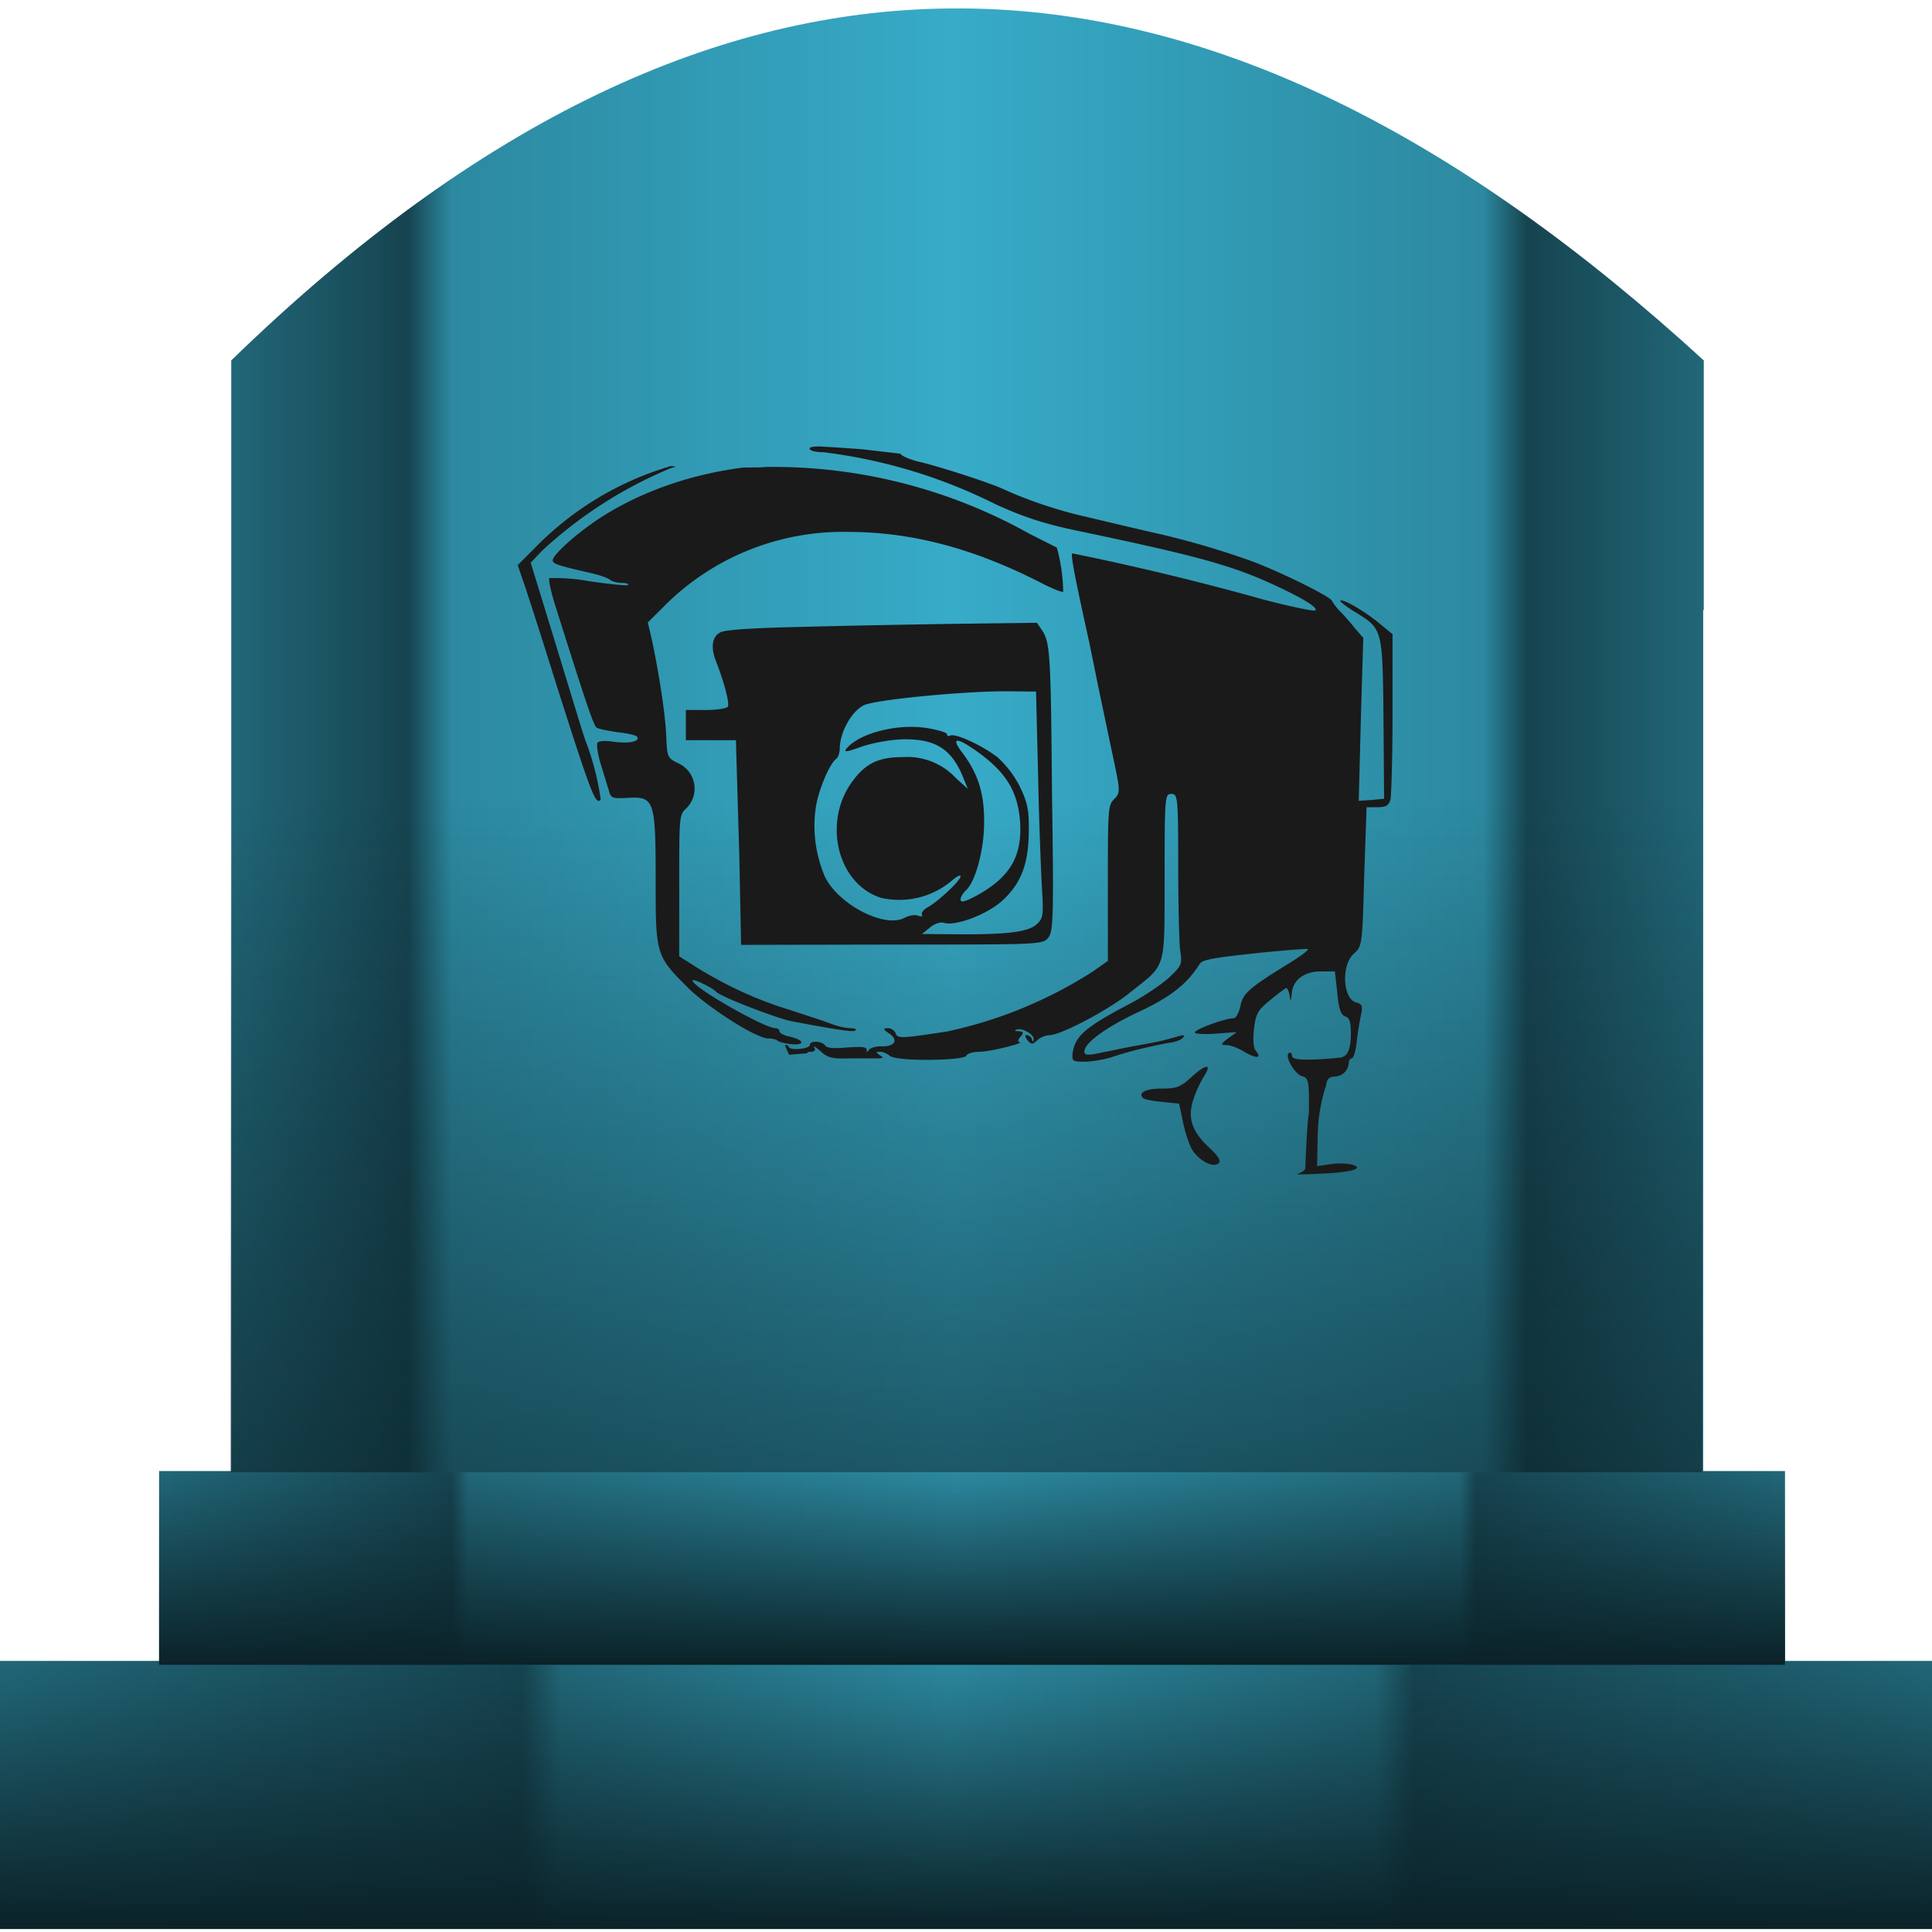 <?xml version="1.0" encoding="UTF-8" standalone="no"?><!--Created with Inkscape (http://www.inkscape.org/)--><svg xmlns:dc="http://purl.org/dc/elements/1.1/" xmlns:cc="http://creativecommons.org/ns#" xmlns:rdf="http://www.w3.org/1999/02/22-rdf-syntax-ns#" xmlns="http://www.w3.org/2000/svg" xmlns:xlink="http://www.w3.org/1999/xlink" width="64" height="64" version="1"><defs><linearGradient id="e"><stop offset="0" stop-color="#0b2228"/><stop offset="1" stop-color="#0b2228" stop-opacity="0"/></linearGradient><linearGradient id="d"><stop offset="0" stop-color="#0b2228"/><stop offset="1" stop-color="#0b2228" stop-opacity="0"/></linearGradient><linearGradient id="b"><stop offset="0" stop-color="#216778"/><stop offset=".27" stop-color="#164450"/><stop offset=".29" stop-color="#216778"/><stop offset=".49" stop-color="#2c89a0"/><stop offset=".71" stop-color="#216778"/><stop offset=".73" stop-color="#164450"/><stop offset="1" stop-color="#216778"/></linearGradient><linearGradient id="a"><stop offset="0" stop-color="#216778"/><stop offset=".18" stop-color="#164450"/><stop offset=".19" stop-color="#216778"/><stop offset=".49" stop-color="#2c89a0"/><stop offset=".8" stop-color="#216778"/><stop offset=".81" stop-color="#164450"/><stop offset="1" stop-color="#216778"/></linearGradient><linearGradient id="f"><stop offset="0" stop-color="#0b2228"/><stop offset="1" stop-color="#0b2228" stop-opacity="0"/></linearGradient><linearGradient id="c"><stop offset="0" stop-color="#216778"/><stop offset=".12" stop-color="#164450"/><stop offset=".15" stop-color="#2c89a0"/><stop offset=".49" stop-color="#37abc8"/><stop offset=".85" stop-color="#2c89a0"/><stop offset=".88" stop-color="#164450"/><stop offset="1" stop-color="#216778"/></linearGradient><linearGradient xlink:href="#a" id="h" x1="5.27" y1="51.93" x2="59.12" y2="51.93" gradientUnits="userSpaceOnUse"/><linearGradient xlink:href="#b" id="g" x1="-.04" y1="59.46" x2="64.18" y2="59.46" gradientUnits="userSpaceOnUse"/><linearGradient xlink:href="#c" id="i" x1="7.65" y1="24.52" x2="56.44" y2="24.52" gradientUnits="userSpaceOnUse"/><linearGradient xlink:href="#d" id="j" x1="13.48" y1="63.47" x2="13.48" y2="26.47" gradientUnits="userSpaceOnUse"/><linearGradient xlink:href="#e" id="k" x1="5.27" y1="55.14" x2="5.27" y2="48.73" gradientUnits="userSpaceOnUse"/><linearGradient xlink:href="#f" id="l" x1="-.04" y1="63.9" x2="-.04" y2="55.02" gradientUnits="userSpaceOnUse"/></defs><path d="M-.04 55.02h64.22v8.88H-.04z" fill="url(#g)"/><path d="M5.27 48.73h53.86v6.42H5.27z" fill="url(#h)"/><path fill="url(#i)" d="M31.46.28C23.83.35 15.93 3.9 7.66 11.94v36.83h48.76V20.21h.02v-8.27C48.4 4.58 40.11.19 31.46.28z"/><path fill="url(#j)" d="M31.44.28C23.8.35 15.9 3.9 7.64 11.94v36.83h48.75V20.21h.03v-8.27C48.37 4.58 40.09.19 31.44.28z"/><path d="M5.27 48.73h53.86v6.42H5.27z" fill="url(#k)"/><path d="M-.04 55.02h64.22v8.88H-.04z" fill="url(#l)"/><g fill="#1a1a1a"><path d="M27.15 14.79c-.22 0-.33.02-.33.07 0 .07.2.12.45.12a17.42 17.42 0 0 1 5.7 1.72c1.03.47 1.72.68 2.95.93 3.8.8 4.93 1.11 6.38 1.79.92.43 1.37.72 1.27.8-.03.04-.8-.12-1.72-.36a90.2 90.2 0 0 0-6.33-1.53c-.06.06.12.95.57 2.98l.28 1.38.43 2.05c.32 1.5.33 1.5.1 1.74-.2.2-.2.4-.2 2.8v2.55l-.48.34a14.54 14.54 0 0 1-4.85 2c-1.5.23-1.64.24-1.7.06a.29.29 0 0 0-.26-.17c-.16 0-.16.04.05.18.32.22.17.44-.27.42-.17 0-.35.05-.4.11-.06.1-.08.1-.08 0s-.2-.1-.66-.07c-.42.04-.67.02-.72-.07-.09-.14-.5-.17-.5-.02 0 .14-.66.2-.7.07-.04-.06-.08-.08-.13-.05l.14.31.6-.05c0-.04.04-.05.13-.05.12 0 .16-.06.1-.14-.04-.07.05-.02.22.13.23.21.39.25.93.23h.92c.22 0 .25-.02.11-.1-.14-.1-.14-.12 0-.12.1 0 .25.07.32.13.18.2 2.49.17 2.54 0 .03-.07.23-.13.45-.13.35 0 1.57-.31 1.3-.32-.05-.01-.03-.1.05-.18.11-.13.1-.17-.07-.18-.12 0-.15-.03-.07-.05.17-.08.59.15.57.32 0 .1-.02.1-.06-.01-.02-.07-.1-.13-.17-.13s-.05.06.02.16c.14.16.17.16.34 0a.7.7 0 0 1 .4-.16c.37 0 1.96-.84 2.65-1.4 1.24-.99 1.15-.7 1.16-3.85 0-2.66.01-2.74.22-2.74s.23.08.23 2.32c0 1.26.03 2.54.06 2.83.08.5.06.53-.36.93-.25.23-.84.63-1.32.88-1.47.77-1.81 1.07-1.88 1.65-.02.24.01.26.4.26.23 0 .64-.07.9-.15.5-.18 1.35-.38 1.92-.48.19-.02.39-.1.44-.17.08-.07.02-.1-.16-.04-.6.17-.76.2-1.56.34l-1.18.24c-.27.05-.37.03-.37-.07 0-.29.7-.8 1.8-1.32 1.07-.5 1.6-.92 2.03-1.6.09-.13.5-.2 1.82-.34.94-.1 1.73-.16 1.76-.14.02.04-.27.25-.64.48-1.32.81-1.52.99-1.6 1.41-.05.22-.15.4-.22.4-.28 0-1.29.37-1.29.47 0 .05.31.07.7.04l.69-.05-.28.2c-.26.2-.26.23-.06.23.13 0 .4.1.6.23.4.23.58.21.37-.04-.08-.1-.1-.37-.06-.72.06-.52.13-.63.55-.97.25-.21.5-.39.52-.39.03 0 .09.11.11.25.04.22.04.2.07-.05.02-.45.4-.75.96-.75h.47l.08.72c.05.53.12.72.26.77.15.05.19.18.19.6-.01.54-.12.75-.4.77-1.06.1-1.55.08-1.55-.06 0-.08-.05-.13-.1-.1-.16.1.19.7.43.77.18.04.22.15.23.6v.64c-.04.1-.09 1.02-.12 1.8 0 .07-.11.15-.24.19-.15.03.17.03.72 0 1.06-.04 1.53-.18 1.03-.31a2.1 2.1 0 0 0-.7 0l-.42.06.02-.92a5.67 5.67 0 0 1 .28-1.76c.02-.2.1-.28.3-.29a.47.47 0 0 0 .45-.47c0-.06.05-.13.1-.13s.13-.23.16-.53c.03-.29.1-.69.14-.89.07-.3.05-.38-.15-.43-.45-.11-.51-1.24-.08-1.62.27-.24.28-.28.34-2.55l.08-2.3h.36c.27 0 .37-.05.43-.25.03-.14.07-1.42.07-2.87v-2.61l-.46-.38c-.49-.4-1.2-.81-1.27-.73-.03.02.2.2.5.38.9.56.9.53.93 3.53l.02 2.65-.42.04-.42.03.07-2.7.08-2.7-.27-.31c-.14-.18-.37-.44-.5-.57a1.83 1.83 0 0 1-.27-.35c-.07-.16-2-1.1-2.88-1.39a27.93 27.93 0 0 0-3.27-.92l-2.16-.51c-.81-.19-1.8-.52-2.6-.89-.46-.21-2.14-.75-2.75-.89-.34-.08-.6-.2-.63-.27l-1.29-.15-.86-.06-.53-.03zM22.22 15.44a10.35 10.35 0 0 0-4.53 2.74l-.54.54.28.82c.15.46.56 1.72.9 2.82 1.28 4.03 1.4 4.32 1.57 4.13a8.97 8.97 0 0 0-.51-1.97c-.06-.15-.48-1.54-.95-3.08l-.86-2.8.38-.4a14.4 14.4 0 0 1 4.28-2.74c.17-.04.17-.05-.02-.06z"/><path d="M25.3 15.48l-.7.01c-1.66.22-3.17.73-4.47 1.51-.87.52-1.87 1.4-1.82 1.58.04.1.15.15 1.25.4.3.07.6.17.65.23.07.05.23.1.39.1.14 0 .24.03.2.07-.04.03-.62-.03-1.3-.13a6.4 6.4 0 0 0-1.3-.1c-.04.03.04.4.16.8 1.03 3.27 1.3 4.08 1.4 4.15.07.05.4.11.72.16.32.03.6.1.63.15.09.16-.3.23-.79.16-.27-.04-.49-.03-.53.04-.03.06.01.38.11.7l.27.88c.06.25.12.27.63.24.87-.05.92.07.92 2.7 0 2.53 0 2.52 1.1 3.62.7.67 2.24 1.65 2.63 1.65.12 0 .26.03.3.07.04.04.25.1.47.12.47.04.42-.14-.06-.25-.2-.04-.34-.12-.34-.18 0-.05-.05-.1-.13-.1-.37 0-2.75-1.36-2.75-1.58 0-.08.65.23.78.37.13.16 2 .88 2.5.98 1.6.3 2.07.37 2.12.3.05-.03-.03-.07-.16-.07-.14 0-.44-.06-.66-.15-.23-.09-.86-.29-1.4-.47-1-.3-2.1-.8-3.1-1.43l-.52-.33v-2.34c0-2.17 0-2.35.2-2.53a.92.92 0 0 0-.24-1.53c-.35-.17-.36-.2-.39-.9-.03-.7-.22-1.97-.47-3.16l-.14-.6.55-.55a8.36 8.36 0 0 1 6.07-2.45c2.13 0 4.19.55 6.43 1.7.37.19.68.31.71.28a5.9 5.9 0 0 0-.21-1.46l-.93-.47a17.38 17.38 0 0 0-8.78-2.2zM43.77 20.3c.06 0 .2.1.3.22.16.18.18.5.17 2.8 0 1.41-.02 2.59-.04 2.61-.05.05-5.24-.19-5.58-.25-.16-.04-.28-.18-.37-.45-.08-.2-.11-.42-.08-.44a27.8 27.8 0 0 1 2.65.03c1.42.06 2.62.1 2.68.07.1-.06.1-1.04-.01-1.22a9.5 9.5 0 0 0-2.25-.31l-2.82-.26-.67-.08-.27-.8c-.14-.44-.24-.84-.2-.87.06-.06 1.16.08 5.57.69l.65.1c.16.06.19-.04.19-.88 0-.52.04-.95.08-.95z"/><path d="M34.35 20.63l-2.4.03c-1.32.02-3.63.06-5.13.1-1.9.04-2.8.1-2.96.19-.27.14-.32.49-.15.93.3.78.46 1.42.4 1.53-.04.06-.37.11-.74.11h-.65v1h1.66l.01.41.1 3.4.06 2.97 5-.01c4.88 0 4.98 0 5.17-.22.17-.21.19-.62.13-4.7-.04-4.69-.06-5.08-.33-5.49zm-1.2 2.27h.27l.9.01.07 2.83c.03 1.56.1 3.24.13 3.75.05.82.03.94-.17 1.12-.27.26-.97.35-2.6.34l-1.21-.01.26-.21c.15-.13.36-.2.47-.16.38.12 1.44-.28 1.94-.74.61-.57.86-1.19.87-2.29.01-.72-.04-.95-.3-1.49a3.4 3.4 0 0 0-.73-.96c-.5-.39-1.42-.82-1.58-.72-.06.03-.1 0-.1-.05s-.29-.14-.65-.2c-.98-.16-2.24.16-2.67.67-.12.14-.02.13.5-.06.4-.13.96-.23 1.38-.24 1.05-.01 1.57.31 1.95 1.2l.18.44-.38-.34a2.2 2.2 0 0 0-1.77-.71c-.8 0-1.23.2-1.67.8-1 1.35-.5 3.4.94 3.86a2.7 2.7 0 0 0 2.39-.6c.13-.11.25-.17.25-.11 0 .14-.77.86-1.1 1.03-.13.08-.21.18-.18.23.03.07-.01.08-.11.05-.1-.05-.3-.02-.46.06-.65.36-2.18-.42-2.64-1.35a4.26 4.26 0 0 1-.3-2.34c.11-.62.47-1.44.68-1.58.05-.03.11-.2.11-.36.01-.53.4-1.22.8-1.41.4-.18 3.07-.44 4.53-.46zm-1.44 1.64c.08-.02.27.09.58.3 1.02.71 1.42 1.35 1.5 2.36.08 1.16-.32 1.85-1.44 2.47-.38.2-.53.24-.53.13 0-.08.07-.2.16-.29.32-.26.62-1.33.62-2.26.01-.97-.2-1.63-.74-2.34-.18-.24-.22-.36-.15-.37zM39.36 26.7l2.2.06c1.22.04 2.27.1 2.35.15.3.19-.18.26-2.3.33l-2.25.09v-.31zM37.48 26.85h.33v1.41c.02 3.39.02 3.4-.3 3.66-.2.17-.34.21-.38.12a45.7 45.7 0 0 1-.05-5.08c.04-.06.21-.1.4-.1zM44.55 26.98h.11l.3.04-.04 1.72c-.05 2.07-.13 2.6-.37 2.64-.15.03-.19-.2-.22-2.1a32.01 32.01 0 0 1 0-2.24c.01-.03.05-.05.12-.06h.1zM43.32 27.65c.45 0 .59.04.62.15.04.08.03.17-.01.2-.05.03-1.09.08-2.32.13-2.23.08-2.25.08-2.25-.16 0-.2.07-.22 1.2-.25l2.25-.07a12.76 12.76 0 0 1 .5 0zM42.56 29.31h.48c.58.01.9.04.93.1.17.28-.25.38-2.24.5-2.13.1-2.35.08-2.2-.32.05-.14.27-.19.97-.22a68.6 68.6 0 0 1 2.06-.06zM39.97 35.34c-.07 0-.24.1-.48.32-.38.35-.5.4-1 .4-.52 0-.8.13-.63.31.03.05.32.1.63.13l.57.06.13.62c.07.34.21.76.31.92.25.37.7.6.87.43.09-.08-.02-.24-.33-.53-.57-.53-.71-.99-.5-1.6.08-.26.24-.58.34-.74.14-.22.16-.32.09-.32z"/></g></svg>
